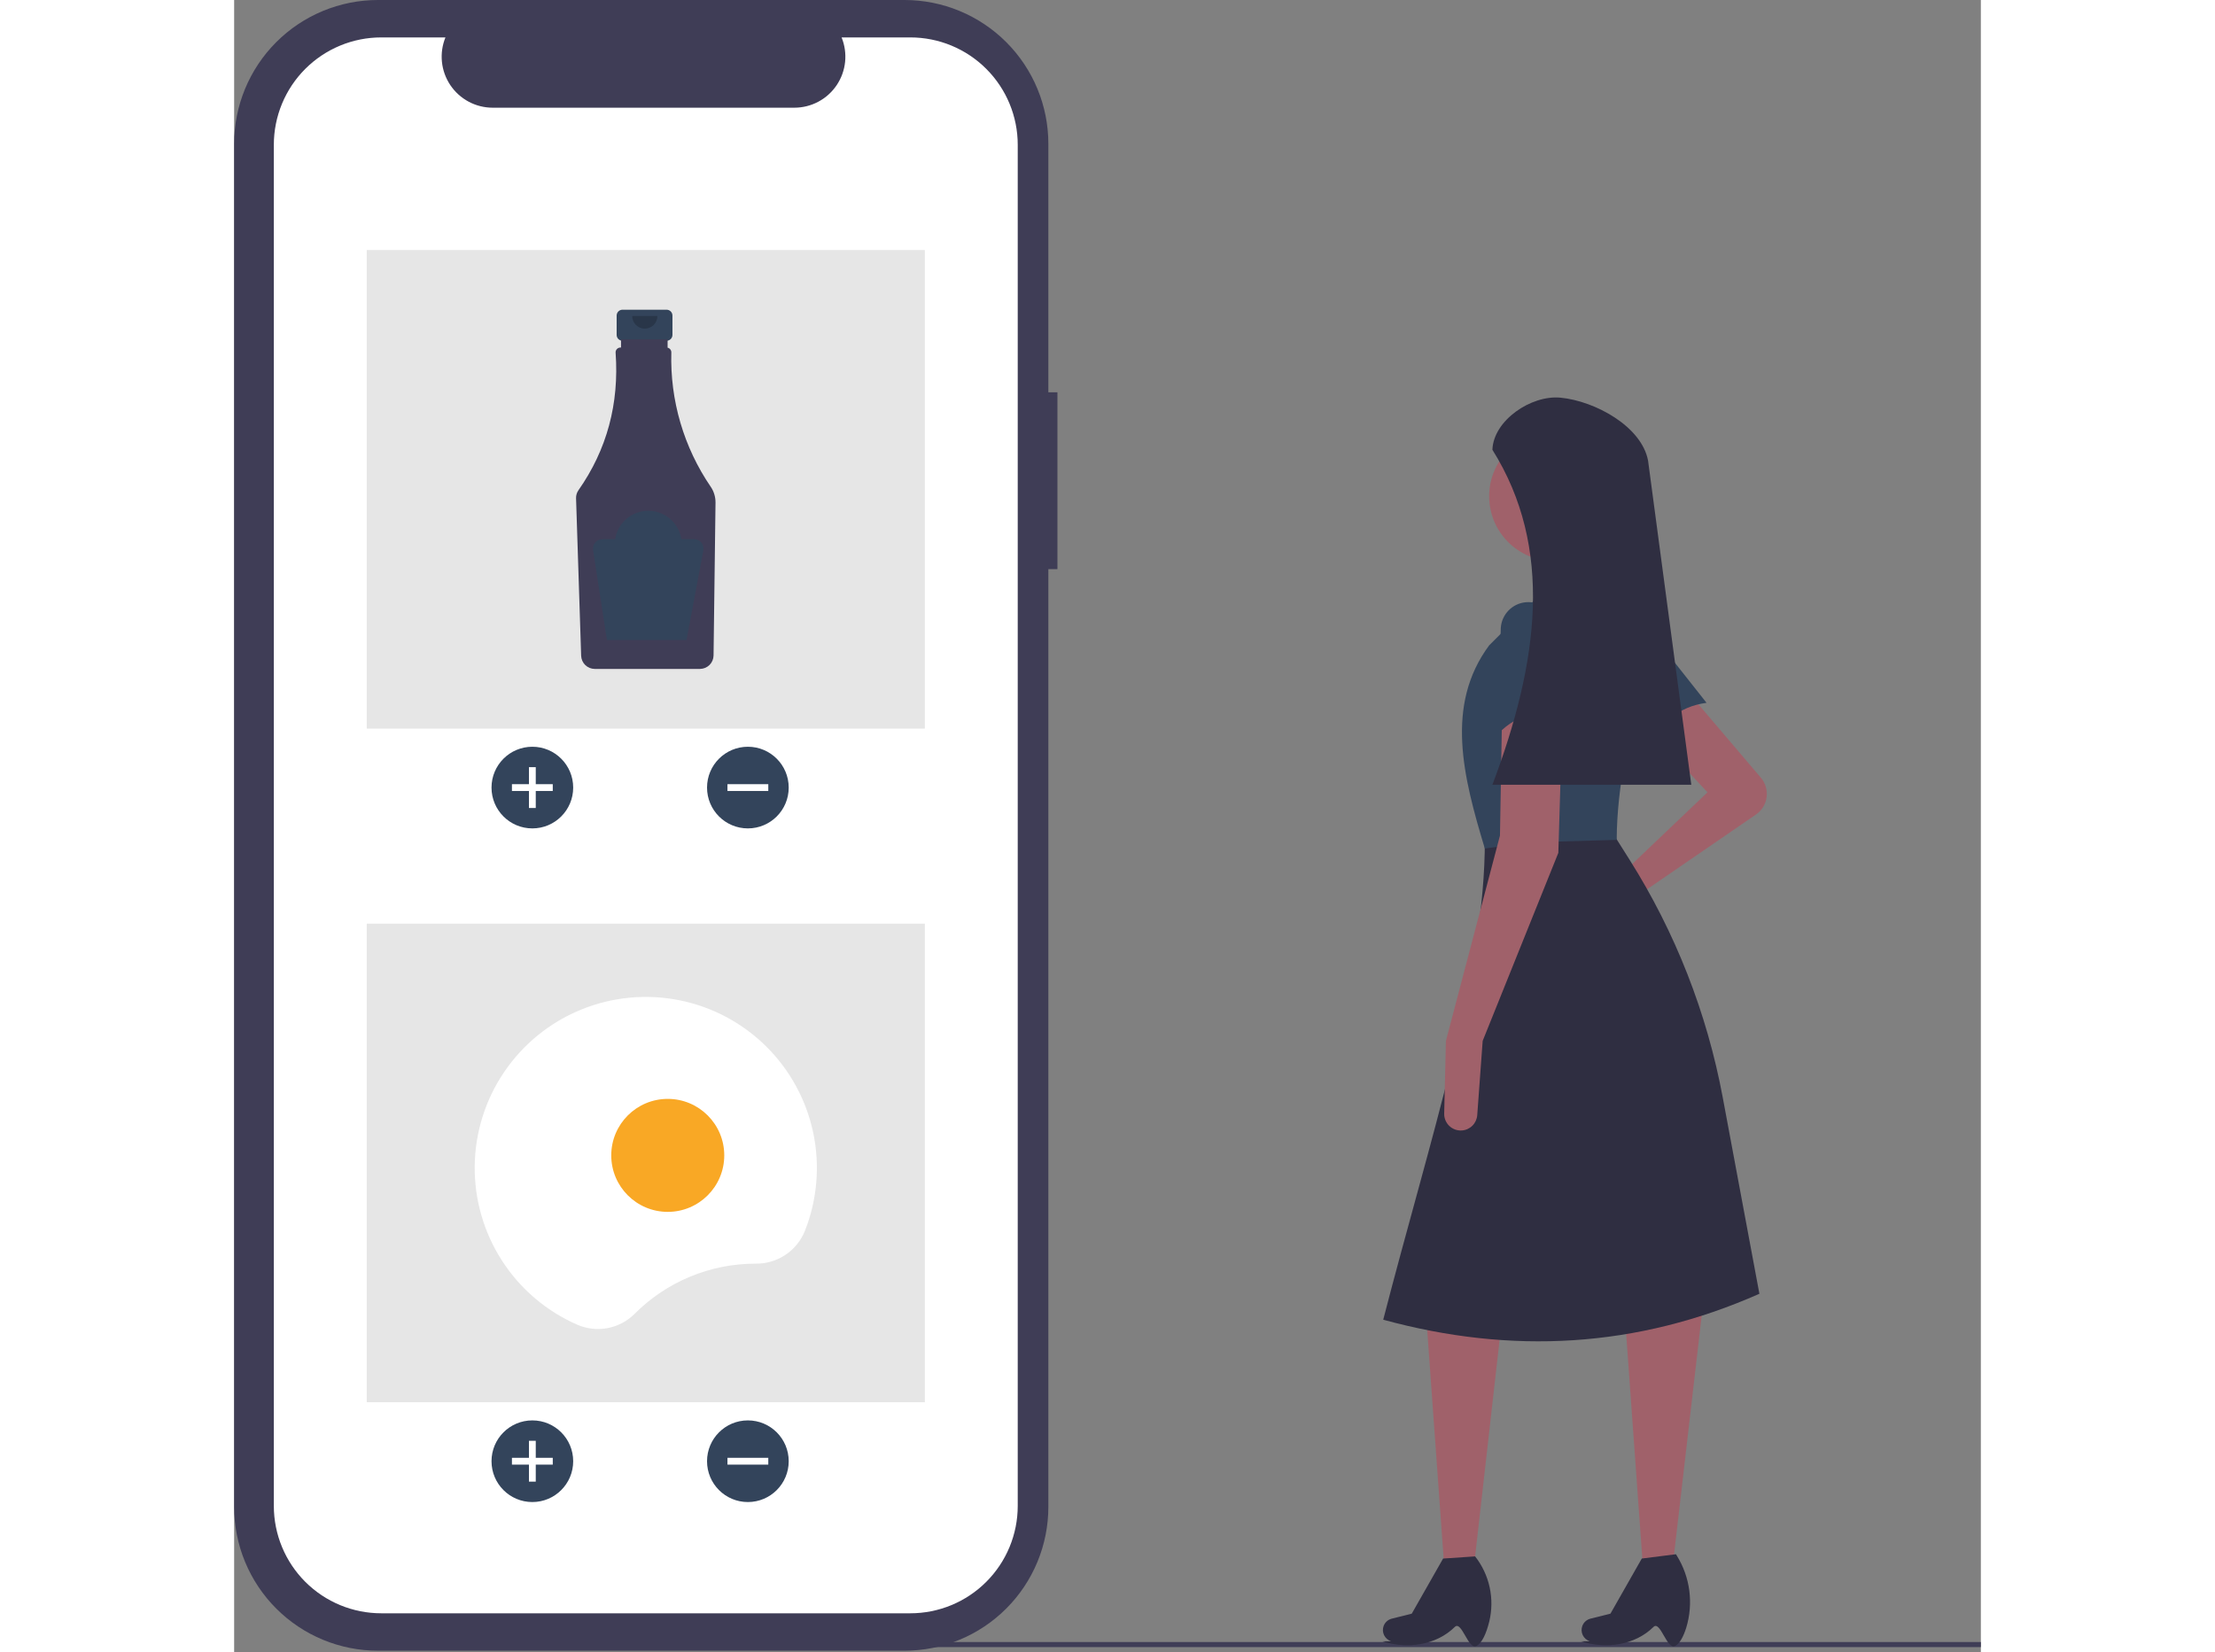 <svg width="500" height="373" viewBox="0 0 500 473" fill="none" xmlns="http://www.w3.org/2000/svg">
<rect x="0" y="0" width="500" height="473" fill="#808080" stroke="none"/>
<g clip-path="url(#clip0)">
<path d="M500 470.139H162.592V471.594H500V470.139Z" fill="#3F3D56"/>
<path d="M437.032 222.672C437.681 223.436 438.163 224.327 438.446 225.288C438.73 226.249 438.808 227.259 438.676 228.253C438.544 229.246 438.205 230.201 437.681 231.055C437.156 231.909 436.458 232.643 435.632 233.21L400.713 257.184L385.337 267.435C384.464 268.018 383.405 268.254 382.367 268.099C381.328 267.943 380.385 267.407 379.72 266.595V266.595C379.333 266.121 379.053 265.569 378.9 264.977C378.746 264.384 378.724 263.765 378.833 263.163C378.942 262.561 379.181 261.99 379.532 261.489C379.884 260.988 380.34 260.57 380.87 260.262L395.762 251.615L421.754 226.861L405.045 208.914L417.422 199.631L437.032 222.672Z" fill="#A0616A"/>
<path d="M354.918 448.409H346.377L341.303 377.86L362.963 377.241L354.918 448.409Z" fill="#A0616A"/>
<path d="M355.537 471.307C353.26 472.346 351.352 463.925 349.431 465.813C344.057 471.093 335.828 472.243 328.655 469.938L331.166 469.91C330.733 469.771 330.333 469.545 329.99 469.247C329.647 468.948 329.368 468.584 329.17 468.174C328.972 467.765 328.859 467.32 328.838 466.866C328.817 466.411 328.889 465.958 329.048 465.532V465.532C329.239 465.023 329.551 464.567 329.957 464.205C330.363 463.843 330.851 463.585 331.379 463.453L337.094 462.024L346.067 446.243L355.228 445.625C357.27 448.228 358.695 451.261 359.396 454.495C360.097 457.728 360.056 461.079 359.275 464.295C358.444 467.687 357.161 470.566 355.537 471.307Z" fill="#2F2E41"/>
<path d="M411.792 448.409H403.25L398.177 377.86L420.455 373.529L411.792 448.409Z" fill="#A0616A"/>
<path d="M412.41 471.307C410.133 472.346 408.225 463.925 406.304 465.813C400.93 471.093 392.701 472.243 385.528 469.938L388.039 469.91C387.606 469.771 387.206 469.545 386.863 469.247C386.52 468.948 386.241 468.584 386.043 468.174C385.845 467.765 385.732 467.32 385.711 466.866C385.69 466.412 385.762 465.958 385.921 465.532C386.113 465.023 386.424 464.567 386.83 464.205C387.236 463.843 387.724 463.585 388.252 463.453L393.967 462.024L402.94 446.243L412.72 445.006L412.967 445.41C414.857 448.457 416.076 451.872 416.542 455.427C417.008 458.983 416.71 462.597 415.669 466.028C414.856 468.634 413.749 470.696 412.41 471.307Z" fill="#2F2E41"/>
<path d="M421.476 201.227C413.621 202.32 408.183 206.622 405.968 215.203L391.53 188.545C390.674 186.851 390.457 184.905 390.919 183.064C391.381 181.222 392.491 179.609 394.045 178.52C395.695 177.364 397.725 176.882 399.718 177.174C401.712 177.466 403.518 178.509 404.768 180.09L421.476 201.227Z" fill="#33445B"/>
<path d="M436.607 370.434C401.501 385.967 365.573 387.878 328.927 377.86C342.309 325.958 358.11 279.027 358.013 240.476L393.906 237.381L399.432 246.143C412.544 266.93 421.595 290.015 426.105 314.175L436.607 370.434Z" fill="#2F2E41"/>
<path d="M377.816 160.644C388.069 160.644 396.381 152.332 396.381 142.078C396.381 131.825 388.069 123.513 377.816 123.513C367.562 123.513 359.25 131.825 359.25 142.078C359.25 152.332 367.562 160.644 377.816 160.644Z" fill="#A0616A"/>
<path d="M398.238 174.877L375.34 176.115L371.627 155.693L390.193 152.599L398.238 174.877Z" fill="#A0616A"/>
<path d="M395.762 240.476L370.677 241.182L358.012 242.951C351.796 222.416 346.562 201.927 359.25 184.779L374.103 169.927L396.381 169.308L396.676 169.476C400.214 171.503 402.956 174.675 404.451 178.469C405.945 182.263 406.102 186.453 404.896 190.348C399.367 208.314 395.816 225.279 395.762 240.476Z" fill="#33445B"/>
<path d="M357.394 298.029L355.838 319.295C355.754 320.434 355.262 321.504 354.452 322.309C353.642 323.114 352.568 323.599 351.428 323.675V323.675C350.772 323.719 350.113 323.626 349.495 323.401C348.876 323.176 348.311 322.825 347.836 322.369C347.361 321.914 346.986 321.365 346.735 320.756C346.484 320.148 346.362 319.494 346.378 318.836L346.873 298.029L362.344 239.238L362.963 203.345L380.291 202.726L379.053 244.189L357.394 298.029Z" fill="#A0616A"/>
<path d="M382.148 205.82C374.801 202.833 367.94 203.833 361.726 210.152L362.577 179.846C362.684 177.951 363.471 176.158 364.793 174.796C366.115 173.433 367.883 172.593 369.774 172.429V172.429C371.781 172.254 373.779 172.854 375.359 174.104C376.938 175.355 377.979 177.163 378.269 179.156L382.148 205.82Z" fill="#33445B"/>
<path d="M417.113 224.695H360.179C373.46 189.525 377.743 156.806 360.179 128.773C360.48 120.353 371.279 113.054 379.666 113.86C389.571 114.813 402.88 122.091 404.736 131.867L417.113 224.695Z" fill="#2F2E41"/>
<path d="M235.666 112.315H233.069V41.174C233.069 35.767 232.004 30.413 229.935 25.418C227.866 20.422 224.833 15.883 221.009 12.06C217.186 8.236 212.647 5.203 207.651 3.134C202.656 1.065 197.302 1.43141e-05 191.895 3.05178e-05H41.174C35.767 1.85782e-05 30.413 1.065 25.418 3.134C20.422 5.203 15.883 8.236 12.06 12.06C8.236 15.883 5.203 20.422 3.134 25.418C1.065 30.413 3.98066e-05 35.767 4.57764e-05 41.174V431.456C4.15123e-05 436.863 1.065 442.217 3.134 447.213C5.203 452.208 8.236 456.747 12.06 460.57C15.883 464.394 20.422 467.427 25.418 469.496C30.413 471.565 35.767 472.63 41.174 472.63H191.895C197.302 472.63 202.656 471.565 207.651 469.496C212.647 467.427 217.186 464.394 221.009 460.57C224.833 456.747 227.866 452.208 229.935 447.213C232.004 442.217 233.069 436.863 233.069 431.456V162.954H235.666V112.315Z" fill="#3F3D56"/>
<path d="M193.556 10.712H173.882C174.787 12.93 175.132 15.337 174.888 17.72C174.643 20.103 173.816 22.39 172.48 24.378C171.144 26.366 169.339 27.995 167.225 29.122C165.111 30.248 162.752 30.838 160.357 30.838H74.011C71.615 30.838 69.256 30.248 67.142 29.122C65.028 27.995 63.223 26.366 61.887 24.378C60.551 22.39 59.724 20.103 59.48 17.72C59.235 15.337 59.581 12.93 60.485 10.712H42.11C38.072 10.712 34.073 11.507 30.343 13.053C26.612 14.598 23.223 16.863 20.367 19.718C17.512 22.573 15.247 25.963 13.702 29.694C12.157 33.424 11.361 37.422 11.361 41.461V431.17C11.361 435.207 12.157 439.206 13.702 442.936C15.247 446.667 17.512 450.057 20.367 452.912C23.223 455.767 26.612 458.032 30.343 459.577C34.073 461.123 38.072 461.918 42.11 461.918H193.556C197.594 461.918 201.592 461.123 205.323 459.577C209.054 458.032 212.443 455.767 215.298 452.912C218.154 450.057 220.419 446.667 221.964 442.936C223.509 439.206 224.304 435.207 224.304 431.17V41.46C224.304 33.306 221.065 25.485 215.298 19.718C209.532 13.952 201.711 10.712 193.556 10.712V10.712Z" fill="white"/>
<path d="M197.711 71.587H37.955V208.614H197.711V71.587Z" fill="#E6E6E6"/>
<path d="M85.362 237.188C91.818 237.188 97.052 231.955 97.052 225.499C97.052 219.043 91.818 213.809 85.362 213.809C78.906 213.809 73.673 219.043 73.673 225.499C73.673 231.955 78.906 237.188 85.362 237.188Z" fill="#33445B"/>
<path d="M91.207 224.525H86.337V219.654H84.388V224.525H79.518V226.473H84.388V231.344H86.337V226.473H91.207V224.525Z" fill="white"/>
<path d="M147.057 237.188C153.513 237.188 158.746 231.955 158.746 225.499C158.746 219.043 153.513 213.809 147.057 213.809C140.601 213.809 135.367 219.043 135.367 225.499C135.367 231.955 140.601 237.188 147.057 237.188Z" fill="#33445B"/>
<path d="M152.901 226.473V224.525H141.212V226.473H152.901Z" fill="white"/>
<path d="M123.791 88.677H111.166C110.722 88.677 110.297 88.853 109.983 89.167C109.669 89.481 109.493 89.907 109.493 90.35V95.892C109.493 96.336 109.669 96.761 109.983 97.075C110.297 97.389 110.722 97.566 111.166 97.566H113.258V105.869H121.699V97.566H123.791C124.235 97.566 124.661 97.389 124.975 97.075C125.289 96.761 125.465 96.336 125.465 95.892V90.35C125.465 89.907 125.289 89.481 124.975 89.167C124.661 88.853 124.235 88.677 123.791 88.677Z" fill="#33445B"/>
<path d="M136.436 139.391C128.704 128.078 124.752 114.607 125.145 100.909C125.152 100.593 125.049 100.285 124.854 100.036C124.659 99.787 124.385 99.613 124.076 99.543V97.149H110.743V99.51H110.559C110.379 99.51 110.201 99.546 110.035 99.615C109.87 99.684 109.719 99.785 109.592 99.912C109.465 100.039 109.365 100.19 109.296 100.356C109.227 100.522 109.192 100.7 109.193 100.88C109.193 100.913 109.194 100.946 109.196 100.98C110.247 115.622 106.7 128.754 98.555 140.373C98.087 141.041 97.847 141.843 97.873 142.658L99.331 187.757C99.366 188.763 99.788 189.716 100.509 190.418C101.23 191.12 102.195 191.517 103.201 191.525H133.36C134.378 191.516 135.352 191.111 136.075 190.395C136.799 189.679 137.214 188.708 137.233 187.69L137.794 143.903C137.811 142.296 137.337 140.722 136.436 139.391V139.391Z" fill="#3F3D56"/>
<path opacity="0.2" d="M121.159 90.482C121.159 91.44 120.779 92.359 120.102 93.036C119.424 93.713 118.506 94.093 117.548 94.093C116.59 94.093 115.672 93.713 114.995 93.036C114.318 92.359 113.937 91.44 113.937 90.482" fill="black"/>
<path d="M131.662 154.372H128.01C127.662 152.109 126.515 150.046 124.777 148.556C123.04 147.066 120.826 146.247 118.537 146.247C116.248 146.247 114.034 147.066 112.297 148.556C110.559 150.046 109.413 152.109 109.064 154.372H105.412C105.023 154.372 104.639 154.456 104.286 154.618C103.933 154.78 103.619 155.017 103.366 155.312C103.113 155.607 102.927 155.953 102.82 156.327C102.714 156.7 102.689 157.092 102.748 157.477L106.715 183.261H129.493L134.311 157.563C134.384 157.174 134.37 156.774 134.271 156.39C134.172 156.007 133.989 155.65 133.736 155.346C133.483 155.041 133.166 154.796 132.808 154.627C132.449 154.459 132.058 154.372 131.662 154.372V154.372Z" fill="#33445B"/>
<path d="M197.711 264.464H37.955V401.49H197.711V264.464Z" fill="#E6E6E6"/>
<path d="M85.362 430.065C91.818 430.065 97.052 424.831 97.052 418.375C97.052 411.919 91.818 406.686 85.362 406.686C78.906 406.686 73.673 411.919 73.673 418.375C73.673 424.831 78.906 430.065 85.362 430.065Z" fill="#33445B"/>
<path d="M91.207 417.401H86.337V412.531H84.388V417.401H79.518V419.349H84.388V424.22H86.337V419.349H91.207V417.401Z" fill="white"/>
<path d="M147.057 430.065C153.513 430.065 158.746 424.831 158.746 418.375C158.746 411.919 153.513 406.686 147.057 406.686C140.601 406.686 135.367 411.919 135.367 418.375C135.367 424.831 140.601 430.065 147.057 430.065Z" fill="#33445B"/>
<path d="M152.901 419.349V417.401H141.212V419.349H152.901Z" fill="white"/>
<path d="M149.283 361.81L149.371 361.81C152.379 361.835 155.324 360.953 157.824 359.279C160.323 357.605 162.259 355.217 163.381 352.425C166.915 343.49 167.742 333.713 165.76 324.311C163.778 314.909 159.074 306.297 152.234 299.549C145.394 292.8 136.72 288.213 127.292 286.358C117.864 284.503 108.098 285.462 99.211 289.117C90.325 292.771 82.709 298.958 77.313 306.909C71.917 314.859 68.978 324.221 68.864 333.829C68.749 343.437 71.464 352.867 76.669 360.944C81.874 369.021 89.34 375.388 98.137 379.253C100.871 380.463 103.907 380.82 106.847 380.274C109.787 379.729 112.494 378.308 114.613 376.198C119.156 371.63 124.559 368.007 130.509 365.538C136.46 363.068 142.84 361.801 149.283 361.81V361.81Z" fill="white"/>
<path d="M124.123 346.983C133.056 346.983 140.297 339.742 140.297 330.809C140.297 321.876 133.056 314.634 124.123 314.634C115.19 314.634 107.948 321.876 107.948 330.809C107.948 339.742 115.19 346.983 124.123 346.983Z" fill="#F9A825"/>
</g>
<defs>
<clipPath id="clip0">
<rect width="500" height="472.63" fill="white"/>
</clipPath>
</defs>
</svg>
